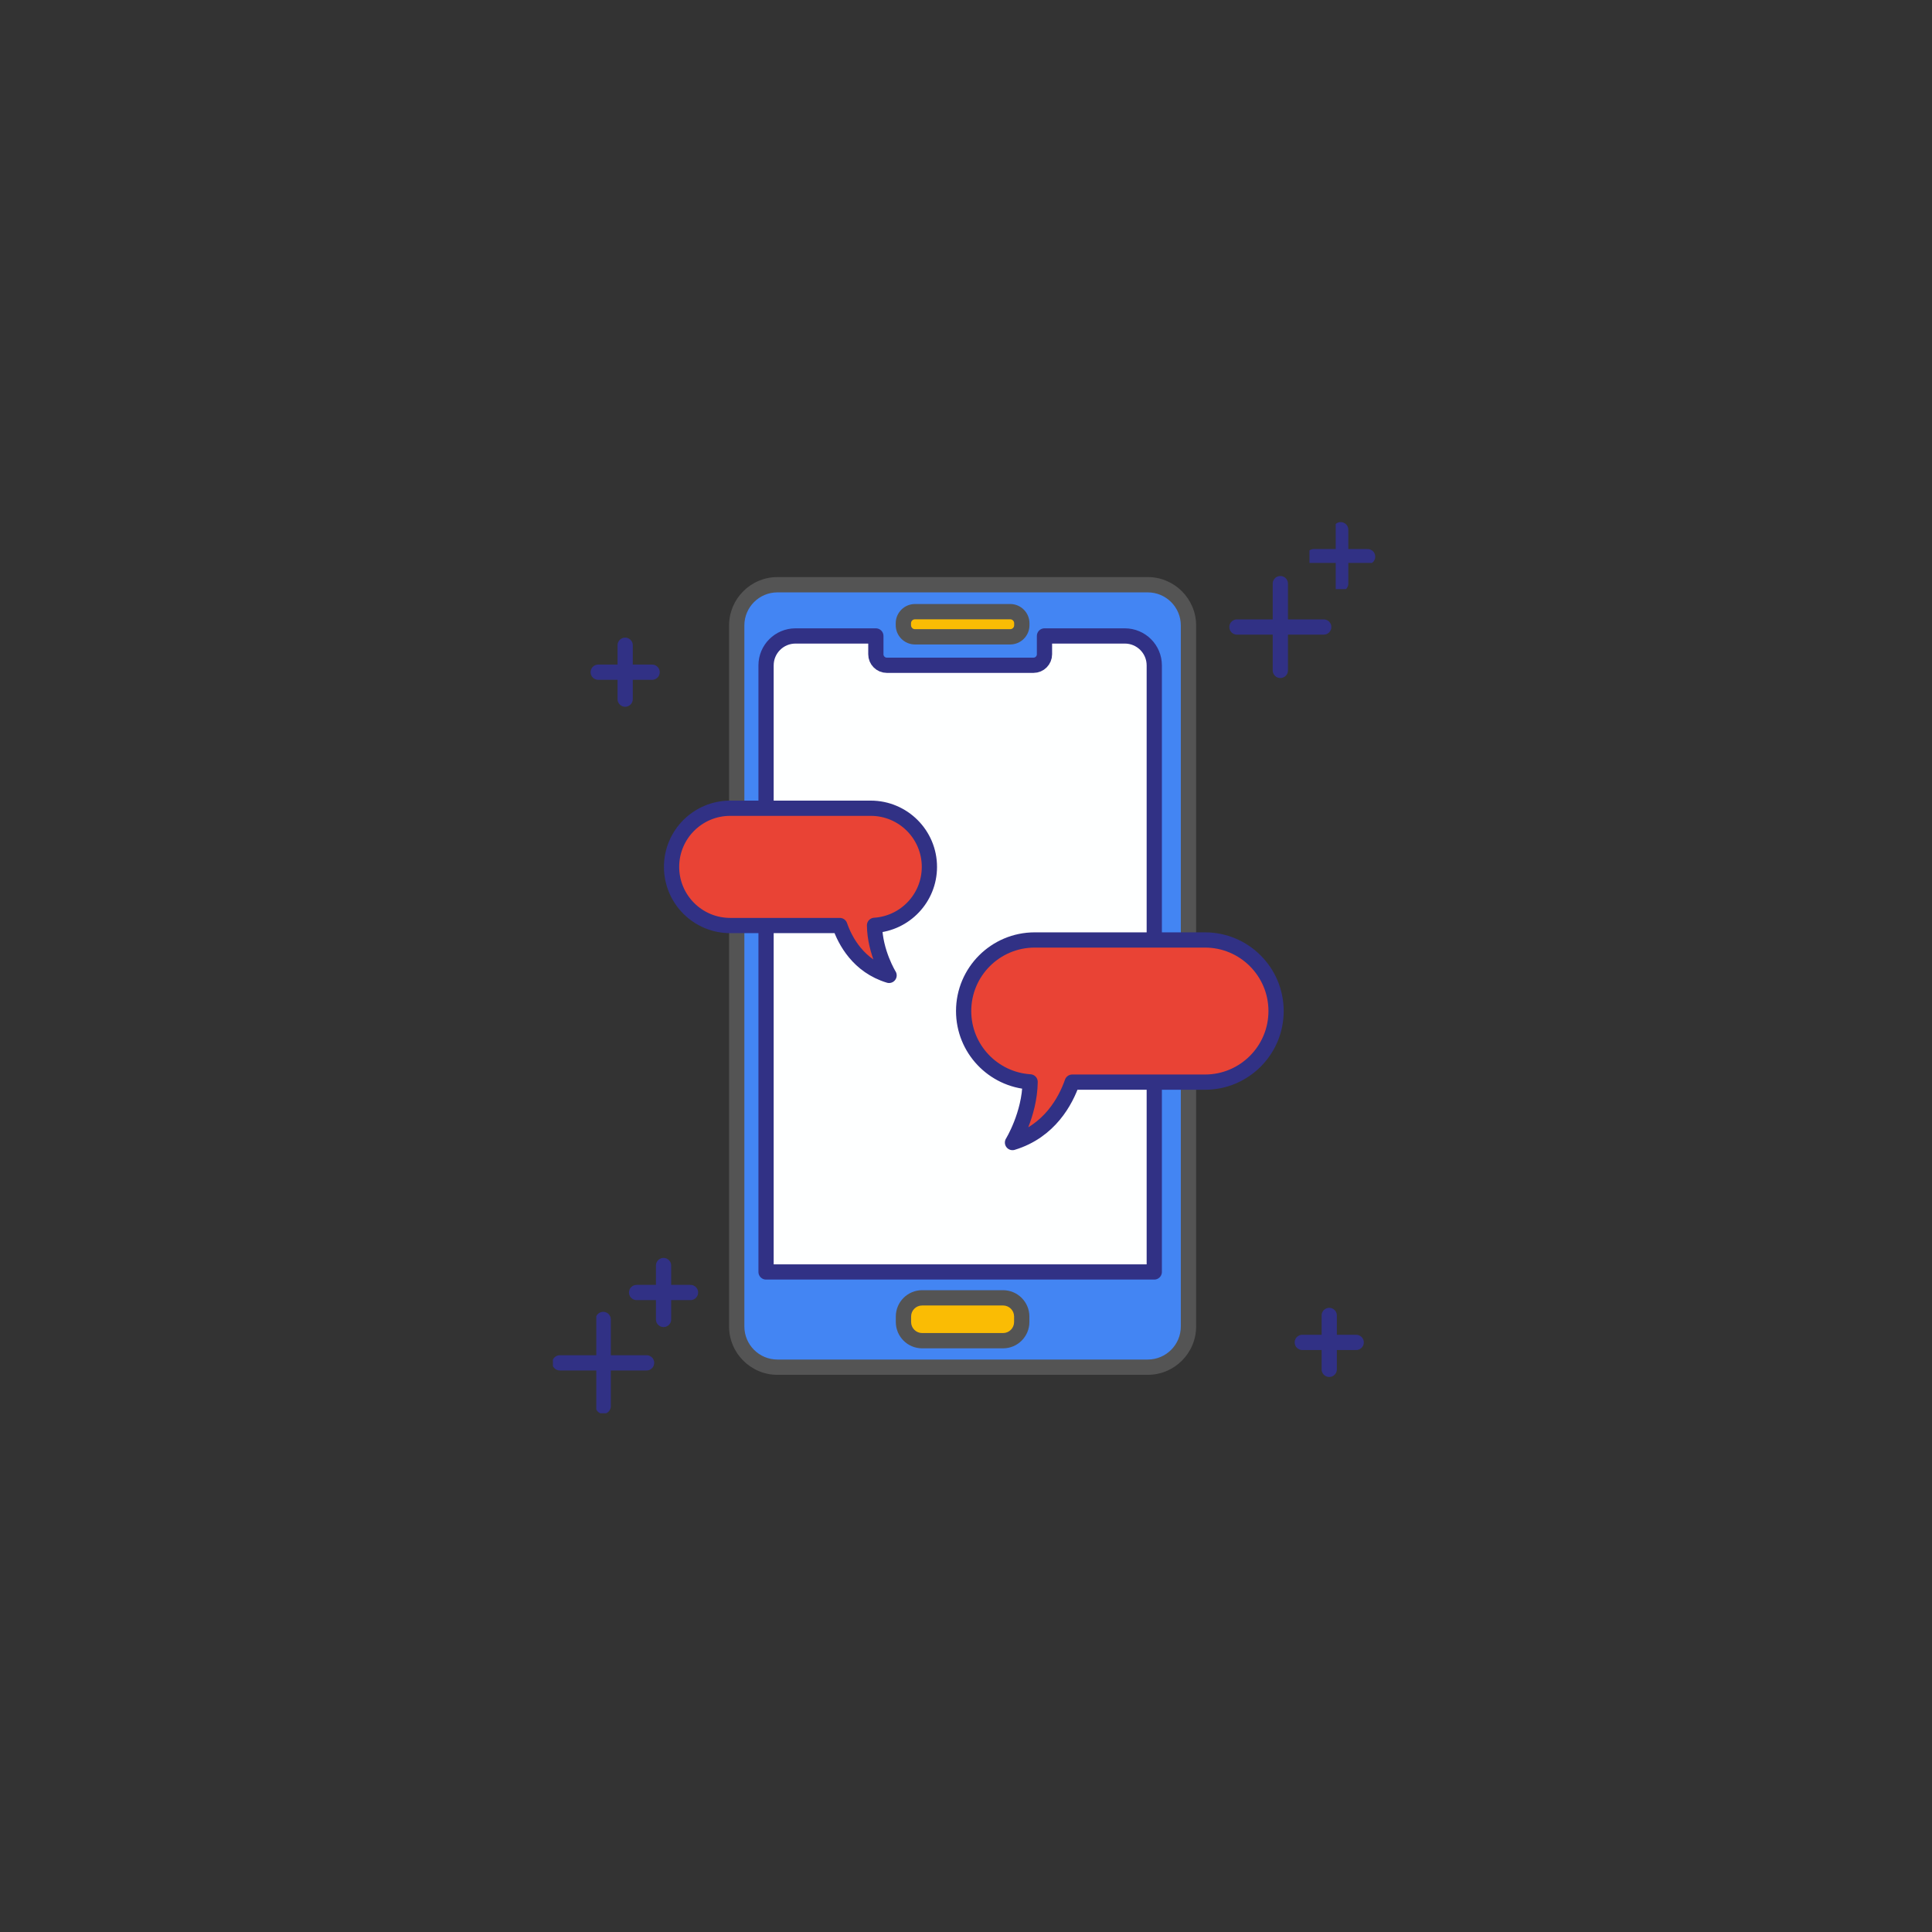 <svg xmlns="http://www.w3.org/2000/svg" xmlns:xlink="http://www.w3.org/1999/xlink" width="1080" zoomAndPan="magnify" viewBox="0 0 810 810" height="1080" preserveAspectRatio="xMidYMid meet" version="1.0"><rect x="0" y="0" width="810" height="810" fill="#333333" stroke="none"/><defs><clipPath id="d68996e06a"><path d="M 250 549 L 257 549 L 257 592.5 L 250 592.5 Z M 250 549 " clip-rule="nonzero"/></clipPath><clipPath id="6a80e61813"><path d="M 231.816 567 L 275 567 L 275 575 L 231.816 575 Z M 231.816 567 " clip-rule="nonzero"/></clipPath><clipPath id="ad4508c422"><path d="M 560 217.5 L 567 217.5 L 567 247 L 560 247 Z M 560 217.5 " clip-rule="nonzero"/></clipPath><clipPath id="60e6e9aae5"><path d="M 549 228 L 578.316 228 L 578.316 236 L 549 236 Z M 549 228 " clip-rule="nonzero"/></clipPath></defs><path fill="#4385f3" d="M 325.953 573.203 C 316.539 573.203 308.875 565.539 308.875 556.129 L 308.875 262.223 C 308.875 252.812 316.539 245.148 325.953 245.148 L 481.188 245.148 C 490.609 245.148 498.273 252.812 498.273 262.223 L 498.273 556.129 C 498.273 565.539 490.609 573.203 481.188 573.203 L 325.953 573.203 " fill-opacity="1" fill-rule="nonzero"/><path fill="#545454" d="M 481.188 241.941 L 325.953 241.941 C 314.766 241.941 305.668 251.043 305.668 262.223 L 305.668 556.129 C 305.668 567.309 314.766 576.406 325.953 576.406 L 481.188 576.406 C 492.375 576.406 501.48 567.309 501.48 556.129 L 501.48 262.223 C 501.48 251.043 492.375 241.941 481.188 241.941 Z M 481.188 248.355 C 488.852 248.355 495.066 254.562 495.066 262.223 L 495.066 556.129 C 495.066 563.789 488.852 569.996 481.188 569.996 L 325.953 569.996 C 318.289 569.996 312.078 563.789 312.078 556.129 L 312.078 262.223 C 312.078 254.562 318.289 248.355 325.953 248.355 L 481.188 248.355 " fill-opacity="1" fill-rule="nonzero"/><path fill="#feffff" d="M 485.227 532.75 L 485.227 277.691 C 485.227 270.852 479.684 265.312 472.844 265.312 L 439.039 265.312 L 439.039 273.016 C 439.039 275.57 436.969 277.641 434.414 277.641 L 372.727 277.641 C 370.172 277.641 368.102 275.57 368.102 273.016 L 368.102 265.312 L 334.297 265.312 C 327.457 265.312 321.914 270.852 321.914 277.691 L 321.914 532.75 L 485.227 532.75 " fill-opacity="1" fill-rule="nonzero"/><path stroke-linecap="round" transform="matrix(0.142, 0, 0, -0.142, 102.154, 707.72)" fill="none" stroke-linejoin="round" d="M 2688.59 1228.525 L 2688.59 3019.376 C 2688.59 3067.401 2649.687 3106.292 2601.682 3106.292 L 2364.424 3106.292 L 2364.424 3052.206 C 2364.424 3034.269 2349.894 3019.733 2331.963 3019.733 L 1899.011 3019.733 C 1881.081 3019.733 1866.55 3034.269 1866.55 3052.206 L 1866.55 3106.292 L 1629.293 3106.292 C 1581.287 3106.292 1542.384 3067.401 1542.384 3019.376 L 1542.384 1228.525 Z M 2688.59 1228.525 " stroke="#313185" stroke-width="45" stroke-opacity="1" stroke-miterlimit="10"/><path fill="#fabc04" d="M 386.609 562.09 C 382.289 562.09 378.777 558.582 378.777 554.266 L 378.777 551.949 C 378.777 547.633 382.289 544.121 386.609 544.121 L 420.539 544.121 C 424.855 544.121 428.367 547.633 428.367 551.949 L 428.367 554.266 C 428.367 558.582 424.855 562.09 420.539 562.09 L 386.609 562.09 " fill-opacity="1" fill-rule="nonzero"/><path fill="#545454" d="M 420.539 540.918 L 386.609 540.918 C 380.52 540.918 375.574 545.867 375.574 551.949 L 375.574 554.266 C 375.574 560.352 380.52 565.297 386.609 565.297 L 420.539 565.297 C 426.621 565.297 431.574 560.352 431.574 554.266 L 431.574 551.949 C 431.574 545.867 426.621 540.918 420.539 540.918 Z M 420.539 547.328 C 423.094 547.328 425.164 549.395 425.164 551.949 L 425.164 554.266 C 425.164 556.816 423.094 558.887 420.539 558.887 L 386.609 558.887 C 384.055 558.887 381.984 556.816 381.984 554.266 L 381.984 551.949 C 381.984 549.395 384.055 547.328 386.609 547.328 L 420.539 547.328 " fill-opacity="1" fill-rule="nonzero"/><path fill="#fabc04" d="M 383.609 266.992 C 380.926 266.992 378.746 264.812 378.746 262.129 L 378.746 261.301 C 378.746 258.617 380.926 256.438 383.609 256.438 L 423.531 256.438 C 426.215 256.438 428.402 258.617 428.402 261.301 L 428.402 262.129 C 428.402 264.812 426.215 266.992 423.531 266.992 L 383.609 266.992 " fill-opacity="1" fill-rule="nonzero"/><path fill="#545454" d="M 423.531 253.234 L 383.609 253.234 C 379.164 253.234 375.539 256.852 375.539 261.301 L 375.539 262.129 C 375.539 266.574 379.164 270.195 383.609 270.195 L 423.531 270.195 C 427.984 270.195 431.609 266.574 431.609 262.129 L 431.609 261.301 C 431.609 256.852 427.984 253.234 423.531 253.234 Z M 423.531 259.645 C 424.449 259.645 425.195 260.383 425.195 261.301 L 425.195 262.129 C 425.195 263.043 424.449 263.789 423.531 263.789 L 383.609 263.789 C 382.695 263.789 381.949 263.043 381.949 262.129 L 381.949 261.301 C 381.949 260.383 382.695 259.645 383.609 259.645 L 423.531 259.645 " fill-opacity="1" fill-rule="nonzero"/><path fill="#e94335" d="M 390.629 362.422 C 390.629 348.801 379.578 337.758 365.949 337.758 L 306.844 337.758 C 293.211 337.758 282.168 348.801 282.168 362.422 C 282.168 376.039 293.211 387.082 306.844 387.082 L 352.941 387.082 C 355.184 393.508 360.746 404.141 373.664 408.047 C 373.664 408.047 367.68 398.355 367.547 387.004 C 380.426 386.176 390.629 375.508 390.629 362.422 " fill-opacity="1" fill-rule="nonzero"/><path stroke-linecap="round" transform="matrix(0.142, 0, 0, -0.142, 102.154, 707.72)" fill="none" stroke-linejoin="round" d="M 2024.658 2424.455 C 2024.658 2520.093 1947.098 2597.63 1851.444 2597.63 L 1436.613 2597.63 C 1340.932 2597.63 1263.427 2520.093 1263.427 2424.455 C 1263.427 2328.844 1340.932 2251.308 1436.613 2251.308 L 1760.149 2251.308 C 1775.886 2206.19 1814.926 2131.534 1905.591 2104.107 C 1905.591 2104.107 1863.589 2172.153 1862.657 2251.856 C 1953.048 2257.671 2024.658 2332.574 2024.658 2424.455 Z M 2024.658 2424.455 " stroke="#313185" stroke-width="45" stroke-opacity="1" stroke-miterlimit="10"/><path fill="#e94335" d="M 405.031 423.047 C 405.031 406.539 418.418 393.152 434.938 393.152 L 506.566 393.152 C 523.074 393.152 536.465 406.539 536.465 423.047 C 536.465 439.551 523.074 452.934 506.566 452.934 L 450.699 452.934 C 447.98 460.715 441.234 473.602 425.586 478.336 C 425.586 478.336 432.832 466.598 433 452.832 C 417.395 451.836 405.031 438.902 405.031 423.047 " fill-opacity="1" fill-rule="nonzero"/><path stroke-linecap="round" transform="matrix(0.142, 0, 0, -0.142, 102.154, 707.72)" fill="none" stroke-linejoin="round" d="M 2125.741 1998.787 C 2125.741 2114.694 2219.695 2208.686 2335.637 2208.686 L 2838.364 2208.686 C 2954.223 2208.686 3048.205 2114.694 3048.205 1998.787 C 3048.205 1882.907 2954.223 1788.942 2838.364 1788.942 L 2446.261 1788.942 C 2427.179 1734.307 2379.832 1643.825 2270.003 1610.584 C 2270.003 1610.584 2320.86 1693.002 2322.039 1789.655 C 2212.512 1796.649 2125.741 1887.46 2125.741 1998.787 Z M 2125.741 1998.787 " stroke="#313185" stroke-width="45" stroke-opacity="1" stroke-miterlimit="10"/><path stroke-linecap="round" transform="matrix(0.142, 0, 0, -0.142, 102.154, 707.72)" fill="none" stroke-linejoin="round" d="M 1239.767 1247.422 L 1239.767 1088.29 " stroke="#313185" stroke-width="45" stroke-opacity="1" stroke-miterlimit="10"/><path stroke-linecap="round" transform="matrix(0.142, 0, 0, -0.142, 102.154, 707.72)" fill="none" stroke-linejoin="round" d="M 1319.301 1167.856 L 1160.206 1167.856 " stroke="#313185" stroke-width="45" stroke-opacity="1" stroke-miterlimit="10"/><g clip-path="url(#d68996e06a)"><path stroke-linecap="round" transform="matrix(0.142, 0, 0, -0.142, 102.154, 707.72)" fill="none" stroke-linejoin="round" d="M 1061.563 1088.29 L 1061.563 832.066 " stroke="#313185" stroke-width="45" stroke-opacity="1" stroke-miterlimit="10"/></g><g clip-path="url(#6a80e61813)"><path stroke-linecap="round" transform="matrix(0.142, 0, 0, -0.142, 102.154, 707.72)" fill="none" stroke-linejoin="round" d="M 1189.678 960.151 L 933.476 960.151 " stroke="#313185" stroke-width="45" stroke-opacity="1" stroke-miterlimit="10"/></g><g clip-path="url(#ad4508c422)"><path stroke-linecap="round" transform="matrix(0.142, 0, 0, -0.142, 102.154, 707.72)" fill="none" stroke-linejoin="round" d="M 3238.993 3419.921 L 3238.993 3260.789 " stroke="#313185" stroke-width="45" stroke-opacity="1" stroke-miterlimit="10"/></g><g clip-path="url(#60e6e9aae5)"><path stroke-linecap="round" transform="matrix(0.142, 0, 0, -0.142, 102.154, 707.72)" fill="none" stroke-linejoin="round" d="M 3318.526 3340.355 L 3159.404 3340.355 " stroke="#313185" stroke-width="45" stroke-opacity="1" stroke-miterlimit="10"/></g><path stroke-linecap="round" transform="matrix(0.142, 0, 0, -0.142, 102.154, 707.72)" fill="none" stroke-linejoin="round" d="M 3060.817 3260.789 L 3060.817 3004.565 " stroke="#313185" stroke-width="45" stroke-opacity="1" stroke-miterlimit="10"/><path stroke-linecap="round" transform="matrix(0.142, 0, 0, -0.142, 102.154, 707.72)" fill="none" stroke-linejoin="round" d="M 3188.904 3132.677 L 2932.702 3132.677 " stroke="#313185" stroke-width="45" stroke-opacity="1" stroke-miterlimit="10"/><path stroke-linecap="round" transform="matrix(0.142, 0, 0, -0.142, 102.154, 707.72)" fill="none" stroke-linejoin="round" d="M 1126.402 3078.838 L 1126.402 2919.733 " stroke="#313185" stroke-width="45" stroke-opacity="1" stroke-miterlimit="10"/><path stroke-linecap="round" transform="matrix(0.142, 0, 0, -0.142, 102.154, 707.72)" fill="none" stroke-linejoin="round" d="M 1205.936 2999.299 L 1046.841 2999.299 " stroke="#313185" stroke-width="45" stroke-opacity="1" stroke-miterlimit="10"/><path stroke-linecap="round" transform="matrix(0.142, 0, 0, -0.142, 102.154, 707.72)" fill="none" stroke-linejoin="round" d="M 3205.162 1100.084 L 3205.162 940.952 " stroke="#313185" stroke-width="45" stroke-opacity="1" stroke-miterlimit="10"/><path stroke-linecap="round" transform="matrix(0.142, 0, 0, -0.142, 102.154, 707.72)" fill="none" stroke-linejoin="round" d="M 3284.723 1020.518 L 3125.628 1020.518 " stroke="#313185" stroke-width="45" stroke-opacity="1" stroke-miterlimit="10"/></svg>